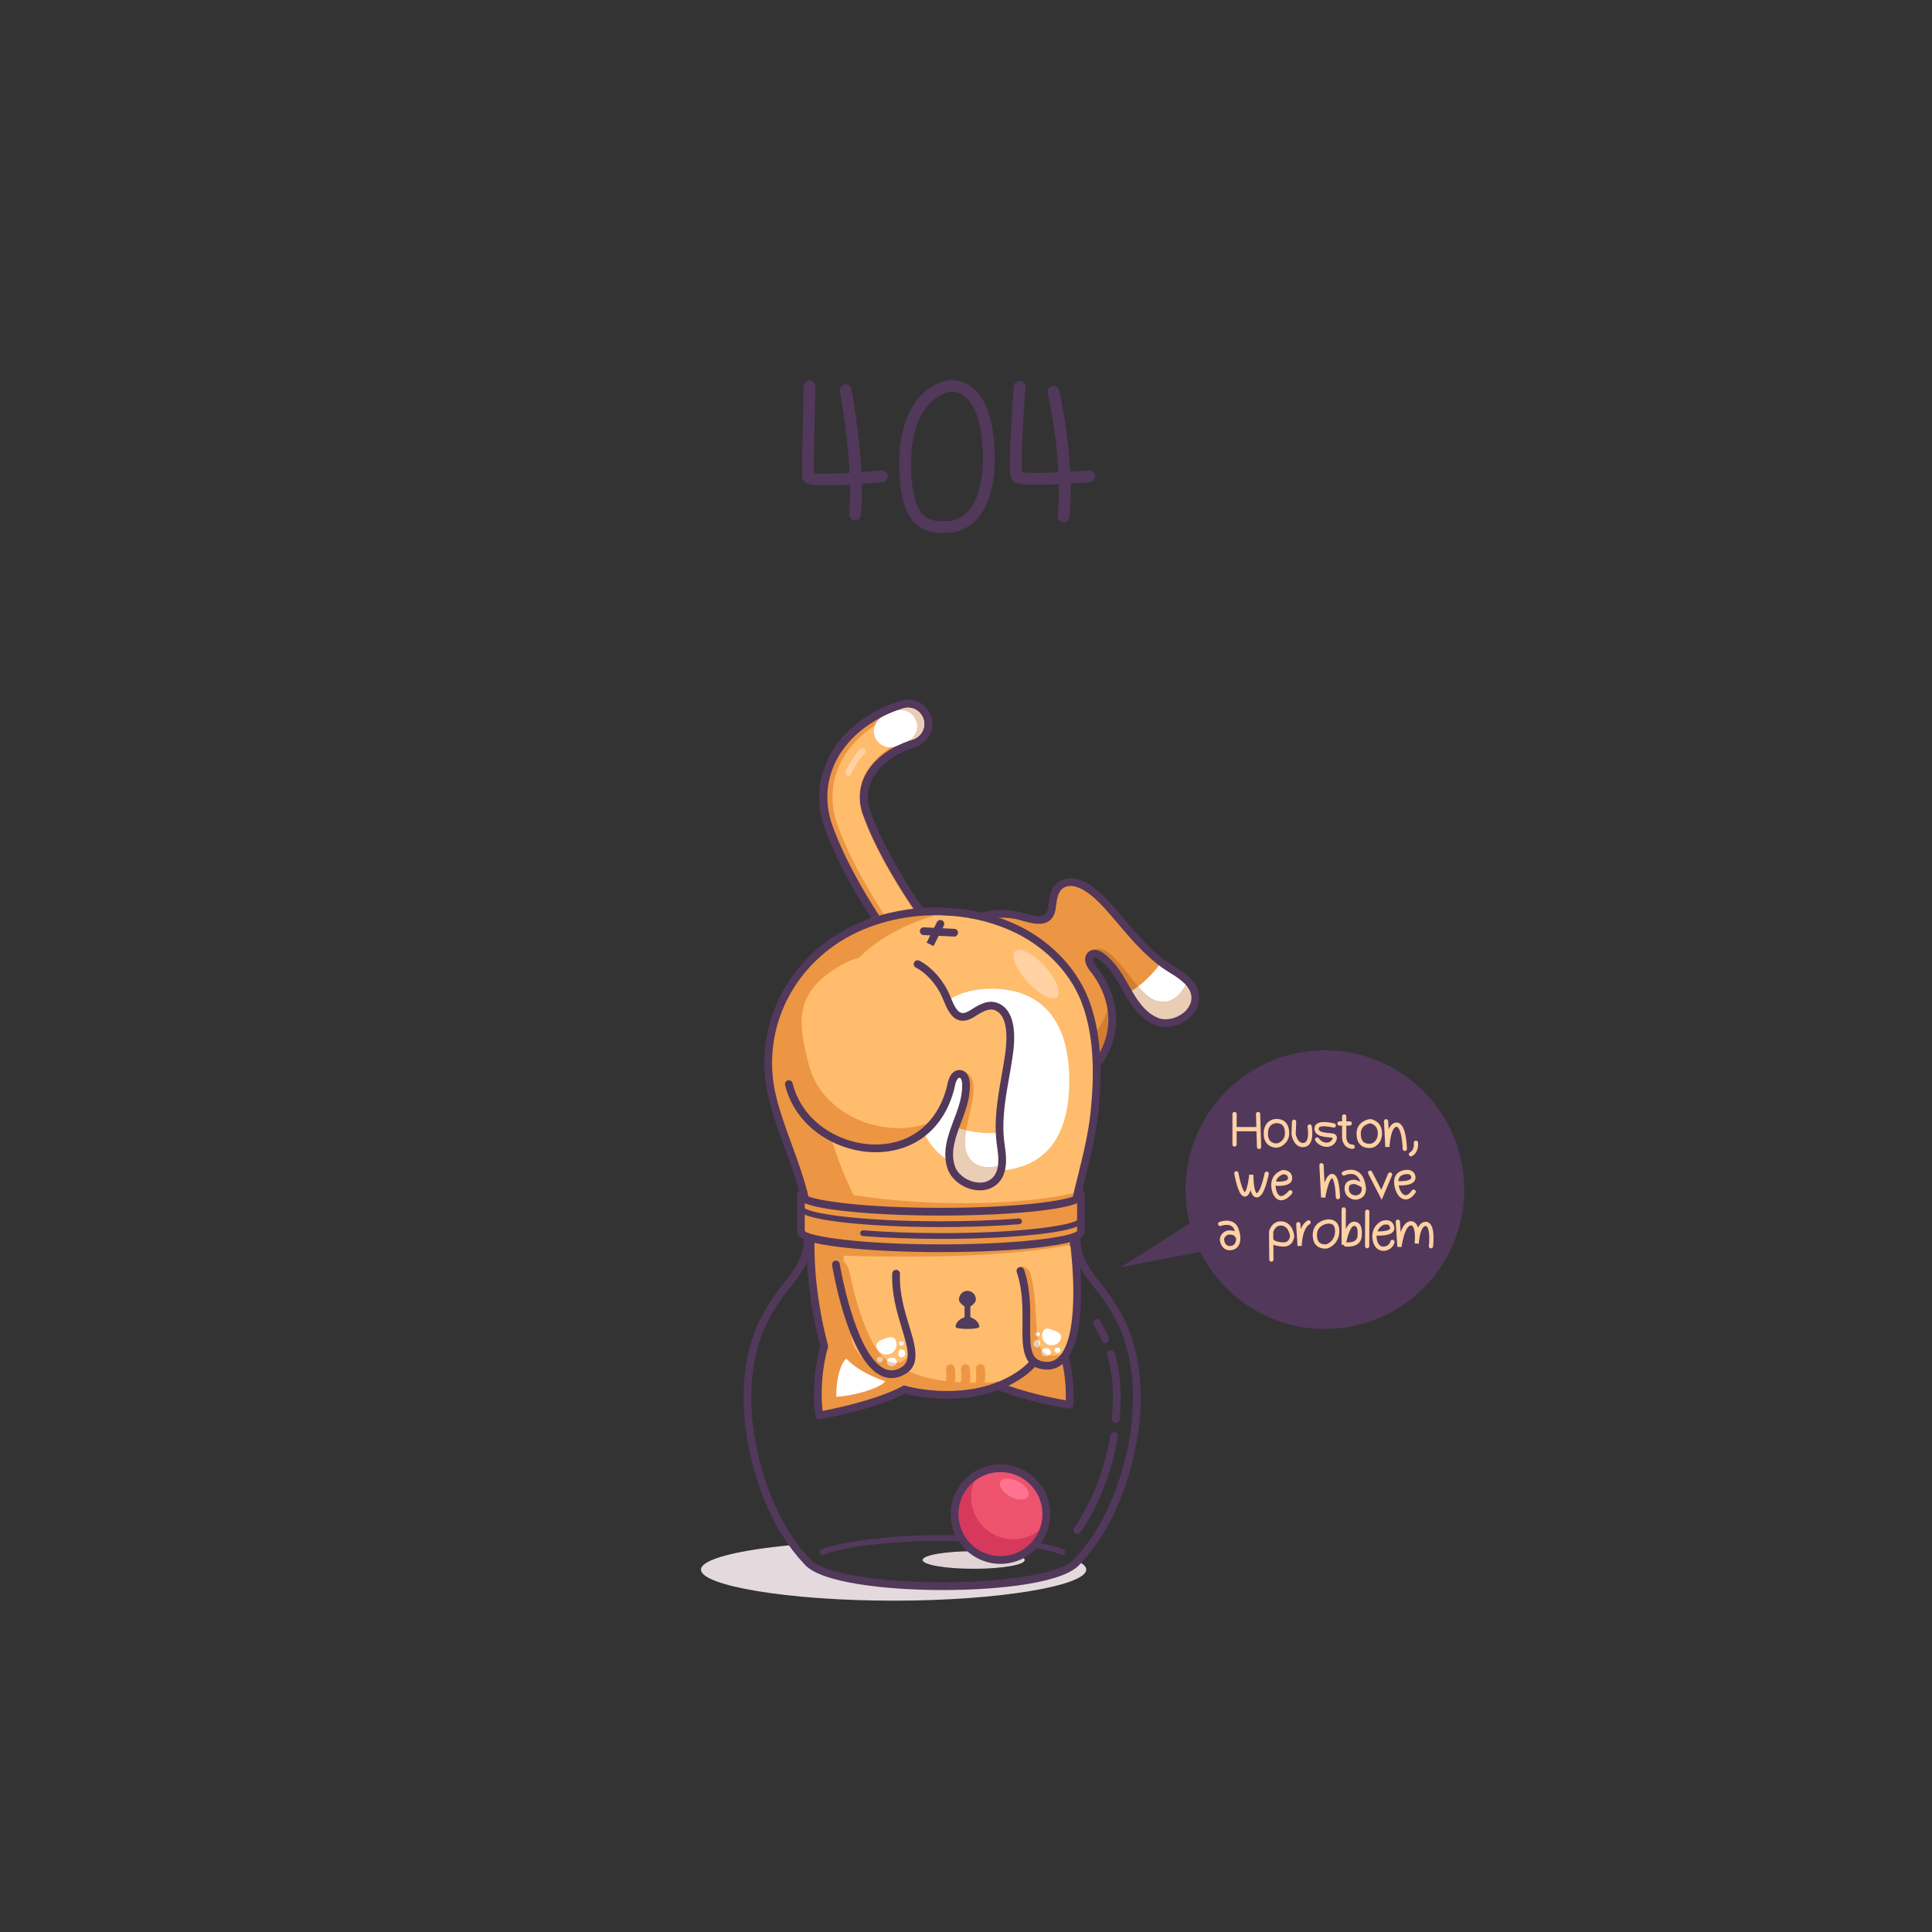 <svg xmlns="http://www.w3.org/2000/svg" xmlns:xlink="http://www.w3.org/1999/xlink" viewBox="0 0 1000 1000" width="1000" height="1000" preserveAspectRatio="xMidYMid meet" style="width: 100%; height: 100%; transform: translate3d(0px, 0px, 0px); content-visibility: visible;"><rect x="0" y="0" width="1000" height="1000" fill="#333333" stroke="none"/><defs><clipPath id="__lottie_element_2"><rect width="1000" height="1000" x="0" y="0"></rect></clipPath><clipPath id="__lottie_element_16"><path d="M0,0 L1000,0 L1000,1000 L0,1000z"></path></clipPath><clipPath id="__lottie_element_23"><path d="M0,0 L1000,0 L1000,1000 L0,1000z"></path></clipPath><clipPath id="__lottie_element_30"><path d="M0,0 L1000,0 L1000,1000 L0,1000z"></path></clipPath><g id="__lottie_element_33"><g clip-path="url(#__lottie_element_34)" style="display: block;" transform="matrix(0.02,0,0,0.02,459.175,676.325)" opacity="1"><g style="display: none;" transform="matrix(1,0,0,1,960,540)" opacity="1"><g opacity="1" transform="matrix(1,0,0,1,0,0)"><path fill="rgb(0,0,0)" fill-opacity="1" d=" M1124,-818 C1124,-818 -1146,-818 -1146,-818 C-1146,-818 -1118,-532 -1118,-532 C-1118,-532 126,-1154 1042,-534 C1809.083,-14.795 1124,-818 1124,-818z"></path></g></g><g style="display: none;" transform="matrix(1,0,0,1,960,540)" opacity="1"><g opacity="1" transform="matrix(1,0,0,1,0,0)"><path fill="rgb(0,0,0)" fill-opacity="1" d=" M1124,-818 C1124,-818 -1146,-818 -1146,-818 C-1146,-818 -1118,-532 -1118,-532 C-1118,-532 126,-1154 1042,-534 C1809.083,-14.795 1124,-818 1124,-818z"></path></g></g><g style="display: none;" transform="matrix(1,0,0,-1,960,540)" opacity="1"><g opacity="1" transform="matrix(1,0,0,1,0,0)"><path fill="rgb(0,0,0)" fill-opacity="1" d=" M1124,-818 C1124,-818 -1146,-818 -1146,-818 C-1146,-818 -1118,-532 -1118,-532 C-1118,-532 126,-1154 1042,-534 C1809.083,-14.795 1124,-818 1124,-818z"></path></g></g><g style="display: none;" transform="matrix(1,0,0,-1,960,540)" opacity="1"><g opacity="1" transform="matrix(1,0,0,1,0,0)"><path fill="rgb(0,0,0)" fill-opacity="1" d=" M1124,-818 C1124,-818 -1146,-818 -1146,-818 C-1146,-818 -1118,-532 -1118,-532 C-1118,-532 126,-1154 1042,-534 C1809.083,-14.795 1124,-818 1124,-818z"></path></g></g></g></g><clipPath id="__lottie_element_34"><path d="M0,0 L1920,0 L1920,1080 L0,1080z"></path></clipPath><clipPath id="__lottie_element_50"><path d="M0,0 L1000,0 L1000,1000 L0,1000z"></path></clipPath><filter id="__lottie_element_62" filterUnits="objectBoundingBox" x="0%" y="0%" width="100%" height="100%"><feComponentTransfer in="SourceGraphic"><feFuncA type="table" tableValues="1.0 0.0"></feFuncA></feComponentTransfer></filter><mask id="__lottie_element_33_2" mask-type="alpha"><g filter="url(#__lottie_element_62)"><rect width="1000" height="1000" x="0" y="0" fill="#ffffff" opacity="0"></rect><use xlink:href="#__lottie_element_33"></use></g></mask><clipPath id="__lottie_element_64"><path d="M0,0 L1000,0 L1000,1000 L0,1000z"></path></clipPath><g id="__lottie_element_67"><g clip-path="url(#__lottie_element_68)" style="display: block;" transform="matrix(0.02,0,0,0.02,459.175,676.325)" opacity="1"><g style="display: none;" transform="matrix(1,0,0,1,960,540)" opacity="1"><g opacity="1" transform="matrix(1,0,0,1,0,0)"><path fill="rgb(0,0,0)" fill-opacity="1" d=" M1124,-818 C1124,-818 -1146,-818 -1146,-818 C-1146,-818 -1118,-532 -1118,-532 C-1118,-532 126,-1154 1042,-534 C1809.083,-14.795 1124,-818 1124,-818z"></path></g></g><g style="display: none;" transform="matrix(1,0,0,1,960,540)" opacity="1"><g opacity="1" transform="matrix(1,0,0,1,0,0)"><path fill="rgb(0,0,0)" fill-opacity="1" d=" M1124,-818 C1124,-818 -1146,-818 -1146,-818 C-1146,-818 -1118,-532 -1118,-532 C-1118,-532 126,-1154 1042,-534 C1809.083,-14.795 1124,-818 1124,-818z"></path></g></g><g style="display: none;" transform="matrix(1,0,0,-1,960,540)" opacity="1"><g opacity="1" transform="matrix(1,0,0,1,0,0)"><path fill="rgb(0,0,0)" fill-opacity="1" d=" M1124,-818 C1124,-818 -1146,-818 -1146,-818 C-1146,-818 -1118,-532 -1118,-532 C-1118,-532 126,-1154 1042,-534 C1809.083,-14.795 1124,-818 1124,-818z"></path></g></g><g style="display: none;" transform="matrix(1,0,0,-1,960,540)" opacity="1"><g opacity="1" transform="matrix(1,0,0,1,0,0)"><path fill="rgb(0,0,0)" fill-opacity="1" d=" M1124,-818 C1124,-818 -1146,-818 -1146,-818 C-1146,-818 -1118,-532 -1118,-532 C-1118,-532 126,-1154 1042,-534 C1809.083,-14.795 1124,-818 1124,-818z"></path></g></g></g></g><clipPath id="__lottie_element_68"><path d="M0,0 L1920,0 L1920,1080 L0,1080z"></path></clipPath><clipPath id="__lottie_element_84"><path d="M0,0 L1000,0 L1000,1000 L0,1000z"></path></clipPath><filter id="__lottie_element_96" filterUnits="objectBoundingBox" x="0%" y="0%" width="100%" height="100%"><feComponentTransfer in="SourceGraphic"><feFuncA type="table" tableValues="1.0 0.0"></feFuncA></feComponentTransfer></filter><mask id="__lottie_element_67_2" mask-type="alpha"><g filter="url(#__lottie_element_96)"><rect width="1000" height="1000" x="0" y="0" fill="#ffffff" opacity="0"></rect><use xlink:href="#__lottie_element_67"></use></g></mask><clipPath id="__lottie_element_101"><path d="M0,0 L1000,0 L1000,1000 L0,1000z"></path></clipPath><clipPath id="__lottie_element_120"><path d="M0,0 L1000,0 L1000,1000 L0,1000z"></path></clipPath><clipPath id="__lottie_element_133"><path d="M0,0 L1000,0 L1000,1000 L0,1000z"></path></clipPath></defs><g clip-path="url(#__lottie_element_2)"><g clip-path="url(#__lottie_element_133)" transform="matrix(1,0,0,1,152.5,22)" opacity="1" style="display: block;"><g transform="matrix(1,0,0,1,500,500)" opacity="1" style="display: block;"><g opacity="1" transform="matrix(1,0,0,1,0,0)"><path stroke-linecap="round" stroke-linejoin="miter" fill-opacity="0" stroke-miterlimit="4" stroke="rgb(82,56,91)" stroke-opacity="1" stroke-width="25.2" d=" M-183.5,-42.5 C-183.5,-42.5 -205.791,-73.188 -214.516,-99.872 C-220.637,-121.692 -205.294,-140.289 -182.544,-147.289"></path></g></g><g transform="matrix(1,0,0,1,500,500)" opacity="1" style="display: block;"><g opacity="1" transform="matrix(1,0,0,1,0,0)"><path stroke-linecap="round" stroke-linejoin="miter" fill-opacity="0" stroke-miterlimit="4" stroke="rgb(236,150,67)" stroke-opacity="1" stroke-width="16.8" d=" M-183.5,-42.5 C-183.5,-42.5 -205.791,-73.188 -214.516,-99.872 C-220.637,-121.692 -205.294,-140.289 -182.544,-147.289"></path></g></g><g transform="matrix(1,0,0,1,500.25,500)" opacity="1" style="display: block;"><g opacity="1" transform="matrix(1,0,0,1,1,0)"><path stroke-linecap="butt" stroke-linejoin="miter" fill-opacity="0" stroke-miterlimit="4" stroke="rgb(255,188,109)" stroke-opacity="1" stroke-width="14" d=" M-183.5,-42.5 C-183.5,-42.5 -205.791,-73.188 -214.516,-99.872 C-220.637,-121.692 -205.294,-140.289 -182.544,-147.289"></path></g></g><g transform="matrix(1,0,0,1,500,500)" opacity="1" style="display: block;"><g opacity="1" transform="matrix(1,0,0,1,0,0)"><path stroke-linecap="round" stroke-linejoin="miter" fill-opacity="0" stroke-miterlimit="4" stroke="rgb(255,255,255)" stroke-opacity="1" stroke-width="16.8" d=" M-191.775,-143.616 C-188.875,-145.059 -185.785,-146.292 -182.544,-147.289"></path></g></g><g transform="matrix(1,0,0,1,500,500)" opacity="1" style="display: block;"><g opacity="1" transform="matrix(1,0,0,1,0,0)"><path stroke-linecap="round" stroke-linejoin="miter" fill-opacity="0" stroke-miterlimit="4" stroke="rgb(234,205,181)" stroke-opacity="1" stroke-width="16.8" d=" M-183.284,-147.056 C-183.038,-147.135 -182.792,-147.213 -182.544,-147.289"></path></g></g><g transform="matrix(1,0,0,1,500,500)" opacity="1" style="display: block;"><g opacity="1" transform="matrix(1,0,0,1,0,0)"><path stroke-linecap="round" stroke-linejoin="miter" fill-opacity="0" stroke-miterlimit="4" stroke="rgb(255,255,255)" stroke-opacity="1" stroke-width="16.8" d=" M-190.729,-144.123 C-189.267,-144.815 -187.759,-145.454 -186.211,-146.037"></path></g></g><g transform="matrix(1,0,0,1,500,500)" opacity="1" style="display: block;"><g opacity="1" transform="matrix(1,0,0,1,0,0)"><path stroke-linecap="round" stroke-linejoin="miter" fill-opacity="0" stroke-miterlimit="4" stroke="rgb(255,209,163)" stroke-opacity="1" stroke-width="3.2" d=" M-213.375,-121.945 C-211.693,-126.013 -209.209,-129.774 -206.077,-133.137"></path></g></g></g><g transform="matrix(0.998,0.061,-0.061,0.998,467.086,446.576)" opacity="1" style="display: block;"><g opacity="1" transform="matrix(1,0,0,1,78.782,66.38)"><path fill="rgb(236,150,67)" fill-opacity="1" d=" M63.949,-19.709 C49.305,-27.371 39.568,-40.003 27.926,-51.278 C22.644,-56.392 12.082,-65.225 4.363,-60.31 C0.261,-57.698 0.183,-52.128 -0.121,-47.928 C-0.925,-36.806 -11.481,-42.032 -18.11,-42.963 C-21.47,-43.435 -24.895,-43.483 -28.261,-43.038 C-31.418,-42.62 -34.644,-41.825 -37.484,-40.344 C-78.532,-11.901 -63.139,30.74 -26.62,50.127 C10.475,65.225 55.337,20.813 24.169,-16.545 C22.889,-17.893 21.549,-19.419 20.905,-21.191 C20.188,-23.168 21.093,-25.432 23.491,-25.467 C26.153,-25.505 29.154,-22.804 30.998,-21.12 C33.168,-19.139 35.025,-16.842 36.738,-14.463 C42.639,-6.269 47.497,4.4 57.875,7.679 C66.4,10.373 78.532,2.418 76.655,-7.18 C75.46,-13.293 69.013,-17.059 63.949,-19.709z"></path></g><g opacity="1" transform="matrix(1,0,0,1,138.35,53.973)"><path fill="rgb(255,255,255)" fill-opacity="1" d=" M-0.898,9.518 C8.939,10.74 12.697,-1.876 12.697,-1.876 C10.209,-4.132 7.1,-5.879 4.382,-7.301 C2.366,-8.356 0.449,-9.513 -1.4,-10.74 C-4.578,-5.788 -8.262,-1.246 -12.697,2.512 C-8.857,6.427 -4.936,9.44 -0.898,9.518z"></path></g><g opacity="1" transform="matrix(1,0,0,1,62.742,86.743)"><path fill="rgb(210,125,48)" fill-opacity="1" d=" M-12.826,15.153 C-32.579,7.115 -51.359,-11.43 -38.686,-43.649 C-58.595,-12.95 -34.908,18.39 -11.463,30.756 C20.549,43.649 58.595,12.149 48.754,-20.735 C44.148,4.702 13.44,25.731 -12.826,15.153z"></path></g><g opacity="1" transform="matrix(1,0,0,1,125.839,54.33)"><path fill="rgb(210,125,48)" fill-opacity="1" d=" M10.818,19.729 C3.67,17.471 -0.859,11.706 -4.913,5.66 C-3.247,4.59 -1.674,3.417 -0.186,2.156 C-9.327,-7.162 -18.002,-21.623 -26.663,-14.012 C-26.554,-13.913 -14.164,-6.989 -14.062,-6.895 C-11.892,-4.914 -12.21,-4.593 -10.501,-2.208 C-4.618,6.005 0.203,16.716 10.616,19.956 C15.973,21.624 22.776,19.076 26.663,14.57 C22.807,18.962 16.117,21.403 10.818,19.729z"></path></g><g opacity="1" transform="matrix(1,0,0,1,138.514,63.915)"><path fill="rgb(234,205,181)" fill-opacity="1" d=" M-1.063,-0.424 C-5.101,-0.502 -9.022,-3.514 -12.862,-7.429 C-14.35,-6.168 -15.922,-4.994 -17.589,-3.924 C-13.534,2.122 -9.005,7.887 -1.857,10.145 C3.442,11.819 10.132,9.378 13.988,4.986 C16.307,2.298 17.589,-1.089 16.905,-4.695 C16.364,-7.543 12.535,-11.816 12.534,-11.818 C12.534,-11.818 8.774,0.798 -1.063,-0.424z"></path></g><g opacity="1" transform="matrix(1,0,0,1,86.706,61.501)"><path fill="rgb(82,56,91)" fill-opacity="1" d=" M-19.024,60.057 C-24.378,60.058 -29.865,59.071 -35.298,56.859 C-36.322,56.443 -36.813,55.276 -36.397,54.252 C-35.98,53.229 -34.816,52.735 -33.791,53.154 C-13.9,61.251 6.882,51.295 17.125,37.276 C28.032,22.349 27.142,4.554 14.75,-10.337 C13.29,-11.875 11.845,-13.582 11.101,-15.631 C10.476,-17.352 10.67,-19.202 11.621,-20.58 C12.497,-21.851 13.889,-22.564 15.538,-22.588 C15.567,-22.588 15.595,-22.588 15.623,-22.588 C18.819,-22.588 21.839,-20.077 24.423,-17.719 C26.413,-15.903 28.323,-13.69 30.437,-10.754 C31.669,-9.042 32.871,-7.204 34.033,-5.426 C38.43,1.301 42.978,8.258 50.553,10.652 C54.367,11.857 59.537,10.462 63.125,7.259 C66.067,4.632 67.395,1.287 66.768,-1.918 C65.805,-6.845 60.589,-10.184 55.098,-13.058 C43.812,-18.963 35.269,-27.845 27.008,-36.436 C24.292,-39.26 21.484,-42.18 18.61,-44.963 C13.441,-49.968 3.826,-57.763 -2.486,-53.745 C-5.448,-51.859 -5.735,-47.585 -5.987,-43.815 C-5.987,-43.815 -6.049,-42.905 -6.049,-42.905 C-6.075,-42.553 -6.11,-42.2 -6.158,-41.85 C-6.533,-39.113 -7.652,-37.075 -9.485,-35.79 C-13.132,-33.231 -18.42,-34.365 -23.086,-35.363 C-24.486,-35.663 -25.808,-35.946 -26.893,-36.078 C-37.535,-37.366 -47.917,-33.963 -54.661,-26.968 C-60.781,-20.619 -65.086,-12.045 -67.453,-1.483 C-67.694,-0.405 -68.765,0.273 -69.842,0.031 C-70.92,-0.211 -71.598,-1.28 -71.357,-2.358 C-68.826,-13.646 -64.177,-22.86 -57.541,-29.744 C-49.931,-37.637 -38.301,-41.489 -26.412,-40.049 C-25.147,-39.896 -23.739,-39.594 -22.248,-39.275 C-18.574,-38.488 -14.002,-37.508 -11.782,-39.065 C-10.884,-39.693 -10.341,-40.782 -10.121,-42.391 C-10.085,-42.656 -10.059,-42.925 -10.04,-43.194 C-10.04,-43.194 -9.978,-44.083 -9.978,-44.083 C-9.694,-48.329 -9.303,-54.146 -4.634,-57.119 C1.854,-61.251 10.856,-58.041 21.393,-47.836 C24.318,-45.004 27.151,-42.058 29.891,-39.208 C38.3,-30.464 46.244,-22.205 56.952,-16.602 C63.329,-13.265 69.407,-9.27 70.694,-2.685 C71.598,1.94 69.811,6.652 65.789,10.243 C61.129,14.404 54.524,16.101 49.348,14.466 C40.412,11.642 35.466,4.078 30.684,-3.238 C29.495,-5.058 28.371,-6.777 27.191,-8.416 C25.243,-11.123 23.506,-13.14 21.726,-14.765 C20.358,-16.014 17.535,-18.649 15.595,-18.588 C15.101,-18.581 14.964,-18.382 14.914,-18.308 C14.741,-18.058 14.658,-17.555 14.861,-16.996 C15.387,-15.547 16.6,-14.196 17.695,-13.044 C17.725,-13.013 17.753,-12.981 17.782,-12.947 C31.465,3.455 32.428,23.113 20.355,39.635 C11.978,51.1 -2.905,60.056 -19.024,60.057z"></path></g></g><g transform="matrix(1,0,0,1,362.583,466.546)" opacity="1" style="display: block;"><g opacity="1" transform="matrix(1,0,0,1,99.952,347.541)"><path fill="rgb(228,218,221)" fill-opacity="1" d=" M96.992,-5.132 C91.495,-0.75 83.211,1.647 76,2.402 C63.186,3.743 50.426,5.565 37.471,5.59 C24.08,5.615 10.644,5.866 -2.713,4.913 C-13.722,4.127 -25.345,2.886 -35.776,-0.202 C-39.974,-1.444 -44.423,-2.944 -47.004,-6.075 C-49.14,-8.666 -50.131,-11.74 -52.021,-14.421 C-80.62,-11.791 -99.702,-7.058 -99.702,-1.657 C-99.702,6.605 -55.064,14.421 0,14.421 C55.064,14.421 99.702,6.605 99.702,-1.657 C99.702,-2.853 98.76,-4.017 96.992,-5.132z"></path></g><g opacity="1" transform="matrix(1,0,0,1,174.052,242.627)"><path fill="rgb(236,150,67)" fill-opacity="1" d=" M8.441,-17.963 C8.441,-17.963 -17.492,8.286 -17.492,8.286 C-17.492,8.286 -7,12.478 16.958,17.964 C17.492,4.029 14.345,-8.229 8.441,-17.963z"></path></g><g opacity="1" transform="matrix(1,0,0,1,122.513,135.991)"><path fill="rgb(255,188,109)" fill-opacity="1" d=" M-59.228,91.336 C-65.958,47.504 -70.56,25.753 -70.56,16.045 C-70.56,6.336 -90.771,-45.254 -87.075,-59.998 C-83.38,-74.742 -77.902,-93.829 -66.725,-104.13 C-51.518,-118.145 -37.095,-131.044 -16.48,-129.415 C-8.962,-128.821 23.273,-129.354 30.099,-126.148 C45.821,-118.765 65.069,-115.755 78.485,-77.687 C90.771,-35.082 72.724,-0.801 71.933,18.278 C73.729,29.106 75.342,36.128 70.208,45.438 C65.117,54.671 67.424,64.538 64.247,80.767 C59.564,91.219 55.747,96.701 47.332,105.893 C39.366,114.83 15.846,121.829 4.104,119.493 C-2.24,118.232 -10.479,118.711 -17.011,116.68 C-30.187,121.964 -59.982,131.044 -60.981,130.117 C-61.889,129.277 -61.004,98.751 -59.228,91.336z"></path></g><g opacity="1" transform="matrix(1,0,0,1,121.493,204.567)"><path fill="rgb(236,150,67)" fill-opacity="1" d=" M18.227,44.58 C4.898,44.258 -10.288,42.598 -21.14,34.102 C-21.144,34.104 -21.148,34.107 -21.152,34.109 C-25.073,35.641 -29.309,36.15 -33.257,34.421 C-36.717,32.905 -39.356,30.028 -41.389,26.916 C-46.171,19.595 -47.43,-21.176 -47.43,-21.176 C-15.99,-20.27 31.924,-19.744 70.611,-26.832 C70.611,-26.832 71.285,-26.946 70.654,-29.695 C37.215,-23.139 -57.594,-25.116 -57.739,-30.675 C-57.88,-36.08 -57.665,-41.447 -57.683,-46.852 C-57.698,-51.186 -57.594,-58.481 -61.99,-60.949 C-64.696,-62.468 -68.188,-62.148 -71.286,-61.533 C-70.212,-57.462 -69.54,-54.3 -69.54,-52.532 C-69.54,-42.823 -64.937,-21.072 -58.208,22.76 C-59.983,30.175 -60.867,60.7 -59.96,61.541 C-58.96,62.468 -29.166,53.388 -15.99,48.104 C-9.458,50.135 -1.219,49.655 5.124,50.917 C14.426,52.767 31.112,48.757 41.609,42.569 C33.978,44.091 26.182,44.772 18.227,44.58z"></path></g><g opacity="1" transform="matrix(1,0,0,1,107.633,92.468)"><path fill="rgb(236,150,67)" fill-opacity="1" d=" M-55.807,80.745 C-55.807,80.745 -5.902,87.047 2.549,87.245 C14.247,87.521 24.963,86.651 36.67,86.579 C48.674,86.505 88.951,80.745 88.951,80.745 C88.951,80.745 89.424,64.412 86.845,61.379 C86.92,60.005 86.54,61.94 87.221,58.047 C65.202,63.998 15.267,66.524 -28.341,59.568 C-28.341,59.568 -89.424,-54.843 14.43,-85.448 C7.391,-85.607 1.191,-85.672 -1.599,-85.893 C-22.215,-87.522 -36.637,-74.622 -51.844,-60.608 C-63.022,-50.306 -68.5,-31.219 -72.195,-16.475 C-75.857,-1.863 -56.045,48.926 -55.688,59.288 C-55.68,66.025 -55.807,80.745 -55.807,80.745z"></path></g><g opacity="1" transform="matrix(1,0,0,1,118.108,78.277)"><path fill="rgb(82,56,91)" fill-opacity="1" d=" M76.342,77.992 C76.195,77.992 76.044,77.976 75.894,77.942 C74.817,77.696 74.144,76.624 74.389,75.547 C75.307,71.528 76.311,67.481 77.281,63.567 C79.921,52.923 82.651,41.915 83.8,30.774 C86.15,7.983 84.9,-9.425 79.863,-24.012 C74.371,-39.913 61.705,-53.728 45.113,-61.911 C24.761,-71.951 -1.124,-73.913 -24.126,-67.158 C-33.089,-64.527 -41.255,-60.692 -48.395,-55.76 C-74.237,-37.912 -86.237,-7.137 -78.968,22.644 C-76.899,31.121 -73.818,39.548 -70.839,47.696 C-67.562,56.657 -64.176,65.923 -62.063,75.404 C-61.823,76.482 -62.502,77.551 -63.58,77.791 C-64.659,78.026 -65.727,77.35 -65.967,76.273 C-68.023,67.05 -71.365,57.909 -74.596,49.07 C-77.614,40.818 -80.733,32.285 -82.855,23.594 C-90.52,-7.814 -77.886,-40.253 -50.667,-59.051 C-43.176,-64.225 -34.626,-68.244 -25.253,-70.996 C-1.314,-78.027 25.653,-75.969 46.883,-65.497 C64.411,-56.852 77.81,-42.207 83.643,-25.317 C90.519,-5.404 89.296,16.467 87.779,31.184 C86.601,42.605 83.836,53.751 81.163,64.53 C80.197,68.427 79.199,72.455 78.29,76.437 C78.078,77.364 77.254,77.992 76.342,77.992z"></path></g><g opacity="1" transform="matrix(1,0,0,1,150.742,92.368)"><path fill="rgb(255,255,255)" fill-opacity="1" d=" M40.123,0.535 C40.123,35.736 22.16,47.125 0.001,47.125 C-22.158,47.125 -40.123,35.736 -40.123,0.535 C-40.123,-34.666 -22.158,-47.125 0.001,-47.125 C22.16,-47.125 40.123,-34.666 40.123,0.535z"></path></g><g opacity="1" transform="matrix(1,0,0,1,0,0)"><path fill="rgb(236,150,67)" fill-opacity="1" d=" M160.883,136.946 C160.883,136.946 160.883,136.946 160.883,136.946z"></path></g><g opacity="1" transform="matrix(1,0,0,1,149.364,215.148)"><path fill="rgb(82,56,91)" fill-opacity="1" d=" M-21.66,42.283 C-26.889,42.283 -31.543,41.834 -35.196,41.309 C-38.33,40.859 -41.417,40.237 -44.372,39.458 C-45.44,39.177 -46.077,38.083 -45.796,37.014 C-45.514,35.946 -44.419,35.311 -43.352,35.591 C-40.546,36.33 -37.61,36.922 -34.627,37.35 C-23.16,38.997 -1.332,39.885 16,27.334 C32.126,15.659 40.69,-15.063 42.024,-40.329 C42.083,-41.433 43.041,-42.282 44.127,-42.221 C45.229,-42.163 46.077,-41.222 46.018,-40.118 C44.736,-15.821 36.718,17.272 18.345,30.574 C5.465,39.901 -9.618,42.283 -21.66,42.283z"></path></g><g opacity="1" transform="matrix(1,0,0,1,172.677,242.033)"><path fill="rgb(82,56,91)" fill-opacity="1" d=" M18.334,20.557 C18.229,20.557 18.123,20.549 18.018,20.532 C-4.884,16.868 -18.861,10.887 -19.445,10.634 C-20.458,10.196 -20.924,9.019 -20.485,8.005 C-20.048,6.992 -18.874,6.526 -17.856,6.963 C-17.723,7.022 -4.65,12.604 16.398,16.209 C16.63,2.54 14.129,-8.988 9.124,-17.239 C8.551,-18.183 8.853,-19.413 9.797,-19.986 C10.741,-20.557 11.972,-20.257 12.544,-19.313 C18.231,-9.937 20.925,3.185 20.332,18.633 C20.311,19.205 20.045,19.741 19.603,20.104 C19.242,20.399 18.793,20.557 18.334,20.557z"></path></g><g opacity="1" transform="matrix(1,0,0,1,81.191,220.363)"><path fill="rgb(82,56,91)" fill-opacity="1" d=" M-19.659,47.746 C-20.065,47.746 -20.466,47.622 -20.804,47.386 C-21.245,47.078 -21.543,46.605 -21.632,46.075 C-23.369,35.659 -22.399,21.19 -19.224,9.875 C-24.131,-8.784 -26.592,-28.533 -26.157,-45.797 C-26.129,-46.884 -25.239,-47.746 -24.158,-47.746 C-24.141,-47.746 -24.124,-47.746 -24.107,-47.745 C-23.002,-47.718 -22.13,-46.8 -22.158,-45.695 C-22.588,-28.637 -20.123,-9.077 -15.217,9.381 C-15.123,9.731 -15.128,10.101 -15.228,10.45 C-18.168,20.605 -19.223,33.538 -17.982,43.387 C11.405,37.621 23.157,30.669 23.275,30.599 C24.218,30.028 25.448,30.329 26.02,31.272 C26.592,32.216 26.293,33.443 25.351,34.017 C24.84,34.328 12.455,41.713 -19.287,47.711 C-19.411,47.734 -19.535,47.746 -19.659,47.746z"></path></g><g opacity="1" transform="matrix(1,0,0,1,173.694,37.626)"><path fill="rgb(255,209,163)" fill-opacity="1" d=" M4.454,-4.056 C10.435,2.513 13.29,9.656 10.83,11.895 C8.37,14.135 1.527,10.625 -4.454,4.056 C-10.436,-2.514 -13.29,-9.656 -10.83,-11.896 C-8.37,-14.135 -1.527,-10.626 4.454,-4.056z"></path></g><g opacity="1" transform="matrix(1,0,0,1,188.169,165.717)"><path fill="rgb(255,255,255)" fill-opacity="1" d=" M7.408,9.215 C7.408,9.215 8.002,-10.697 8.002,-10.697 C8.002,-10.697 7.408,9.215 7.408,9.215z"></path></g><g opacity="1" transform="matrix(1,0,0,1,193.419,163.94)"><path fill="rgb(255,255,255)" fill-opacity="1" d=" M3.165,9.274 C3.165,9.274 3.502,-10.393 3.502,-10.393 C3.502,-10.393 3.165,9.274 3.165,9.274z"></path></g><g opacity="1" transform="matrix(1,0,0,1,82.934,246.518)"><path fill="rgb(255,255,255)" fill-opacity="1" d=" M12.691,1.927 C2.774,-1.656 -2.486,-4.902 -7.559,-9.841 C-7.559,-9.841 -12.691,-5.38 -12.674,9.841 C-5.841,9.841 9.358,6.01 12.691,1.927z"></path></g><g opacity="1" transform="matrix(1,0,0,1,144.805,245.206)"><path fill="rgb(236,150,67)" fill-opacity="1" d=" M-2.707,5.793 C-1.131,5.635 0.445,5.471 2.021,5.307 C2.597,2.593 2.727,-0.142 2.382,-2.902 C2.457,-4.391 1.468,-5.663 0.185,-5.728 C-1.098,-5.793 -2.21,-4.628 -2.285,-3.138 C-1.856,-0.234 -2,2.641 -2.721,5.487 C-2.726,5.592 -2.712,5.691 -2.707,5.793z"></path></g><g opacity="1" transform="matrix(1,0,0,1,137.069,245.543)"><path fill="rgb(236,150,67)" fill-opacity="1" d=" M-2.725,5.212 C-2.74,5.501 -2.704,5.777 -2.644,6.042 C-2.381,6.054 -2.118,6.057 -1.856,6.068 C-1.649,6.065 -1.443,6.064 -1.236,6.061 C-1.165,6.01 -1.082,5.971 -0.975,5.964 C-0.019,5.905 0.936,5.828 1.89,5.748 C1.908,5.648 1.936,5.553 1.941,5.448 C2.595,2.599 2.741,-0.276 2.378,-3.176 C2.453,-4.666 1.465,-5.938 0.182,-6.003 C-1.101,-6.068 -2.213,-4.902 -2.288,-3.413 C-1.859,-0.509 -2.004,2.366 -2.725,5.212z"></path></g><g opacity="1" transform="matrix(1,0,0,1,129.337,245.459)"><path fill="rgb(236,150,67)" fill-opacity="1" d=" M-2.731,5.402 C-1.195,5.633 0.345,5.798 1.888,5.921 C1.905,5.813 1.928,5.707 1.933,5.595 C2.588,2.746 2.733,-0.129 2.37,-3.03 C2.446,-4.519 1.457,-5.791 0.174,-5.856 C-1.109,-5.921 -2.22,-4.756 -2.296,-3.266 C-1.866,-0.362 -2.012,2.513 -2.733,5.359 C-2.733,5.373 -2.73,5.387 -2.731,5.402z"></path></g><g opacity="1" transform="matrix(1,0,0,1,204.509,300.961)"><path fill="rgb(82,56,91)" fill-opacity="1" d=" M-9.44,26.41 C-9.835,26.41 -10.233,26.294 -10.582,26.051 C-11.488,25.419 -11.711,24.173 -11.079,23.266 C-2.124,10.421 4.854,-7.463 7.587,-24.572 C7.762,-25.663 8.79,-26.41 9.877,-26.232 C10.968,-26.058 11.711,-25.032 11.537,-23.942 C8.713,-6.266 1.486,12.237 -7.797,25.554 C-8.186,26.111 -8.808,26.41 -9.44,26.41z"></path></g><g opacity="1" transform="matrix(1,0,0,1,214.211,251.048)"><path fill="rgb(82,56,91)" fill-opacity="1" d=" M0.695,18.849 C0.632,18.849 0.567,18.847 0.503,18.841 C-0.597,18.736 -1.403,17.759 -1.298,16.66 C-0.098,4.128 -0.859,-6.574 -3.622,-16.059 C-3.932,-17.12 -3.323,-18.23 -2.262,-18.539 C-1.204,-18.849 -0.091,-18.24 0.217,-17.178 C3.126,-7.197 3.932,3.995 2.684,17.039 C2.585,18.075 1.715,18.849 0.695,18.849z"></path></g><g opacity="1" transform="matrix(1,0,0,1,207.333,222.298)"><path fill="rgb(82,56,91)" fill-opacity="1" d=" M2.168,6.435 C1.359,6.435 0.599,5.941 0.296,5.139 C-0.811,2.201 -2.197,-0.559 -3.826,-3.066 C-4.429,-3.993 -4.165,-5.231 -3.239,-5.833 C-2.311,-6.435 -1.074,-6.172 -0.473,-5.246 C1.314,-2.497 2.831,0.522 4.04,3.729 C4.429,4.762 3.906,5.916 2.873,6.306 C2.641,6.393 2.402,6.435 2.168,6.435z"></path></g><g opacity="1" transform="matrix(1,0,0,1,125.08,264.504)"><path fill="rgb(82,56,91)" fill-opacity="1" d=" M0.339,91.952 C-27.963,91.952 -63.317,88.41 -71.485,78.371 C-87.913,60.945 -95.717,37.982 -99.372,21.779 C-104.229,0.236 -103.878,-20.43 -98.357,-37.985 C-95.276,-47.78 -89.507,-57.838 -81.209,-67.881 C-76.967,-73.015 -71.354,-80.877 -71.585,-89.835 C-71.613,-90.94 -70.741,-91.858 -69.637,-91.886 C-68.56,-91.952 -67.615,-91.042 -67.586,-89.939 C-67.321,-79.638 -73.474,-70.962 -78.125,-65.333 C-86.093,-55.69 -91.616,-46.085 -94.541,-36.786 C-99.851,-19.902 -100.172,0.044 -95.47,20.898 C-91.921,36.631 -84.366,58.906 -68.523,75.681 C-68.486,75.721 -68.45,75.763 -68.415,75.806 C-62.614,83.064 -33.9,88.068 1.349,87.952 C35.273,87.849 62.849,82.857 68.408,75.814 C68.445,75.768 68.483,75.723 68.523,75.681 C84.367,58.905 91.921,36.63 95.469,20.897 C100.171,0.044 99.852,-19.901 94.542,-36.786 C91.618,-46.084 86.094,-55.689 78.127,-65.333 C73.475,-70.963 67.321,-79.64 67.588,-89.939 C67.615,-91.043 68.547,-91.938 69.638,-91.886 C70.743,-91.858 71.615,-90.94 71.586,-89.835 C71.354,-80.878 76.967,-73.016 81.211,-67.88 C89.508,-57.837 95.277,-47.778 98.357,-37.985 C103.879,-20.429 104.229,0.237 99.372,21.779 C95.718,37.98 87.917,60.939 71.49,78.366 C63.541,88.248 30.079,91.865 1.361,91.952 C1.022,91.953 0.68,91.952 0.339,91.952z"></path></g><g opacity="1" transform="matrix(1,0,0,1,124.437,155.313)"><path fill="rgb(82,56,91)" fill-opacity="1" d=" M0,7.32 C-19.437,7.32 -37.723,6.422 -51.489,4.789 C-71.698,2.391 -74.484,-0.504 -74.484,-3.277 C-74.484,-4.548 -73.747,-5.657 -72.292,-6.572 C-71.359,-7.158 -70.123,-6.879 -69.535,-5.945 C-68.967,-5.042 -69.208,-3.861 -70.066,-3.25 C-65.653,-0.415 -39.858,3.32 0,3.32 C39.844,3.32 65.634,-0.412 70.063,-3.247 C70.035,-3.264 70.006,-3.281 69.977,-3.297 C69.018,-3.845 68.684,-5.067 69.23,-6.026 C69.778,-6.985 71.002,-7.32 71.959,-6.772 C73.635,-5.815 74.484,-4.639 74.484,-3.277 C74.484,-0.504 71.698,2.391 51.49,4.789 C37.724,6.422 19.437,7.32 0,7.32z"></path></g><g opacity="1" transform="matrix(1,0,0,1,108.44,162.792)"><path fill="rgb(82,56,91)" fill-opacity="1" d=" M15.998,5.799 C-3.42,5.799 -21.685,4.901 -35.433,3.271 C-57.986,0.595 -57.986,-2.71 -57.986,-4.299 C-57.986,-5.127 -57.315,-5.799 -56.486,-5.799 C-55.694,-5.799 -55.046,-5.185 -54.99,-4.409 C-53.154,-1.446 -26.993,2.799 15.998,2.799 C30.446,2.799 44.384,2.295 56.306,1.343 C57.12,1.277 57.854,1.893 57.921,2.719 C57.987,3.544 57.371,4.268 56.545,4.333 C44.546,5.292 30.524,5.799 15.998,5.799z"></path></g><g opacity="1" transform="matrix(1,0,0,1,140.571,168.906)"><path fill="rgb(82,56,91)" fill-opacity="1" d=" M-15.998,5.799 C-30.524,5.799 -44.545,5.292 -56.545,4.333 C-57.371,4.268 -57.986,3.544 -57.92,2.719 C-57.855,1.893 -57.143,1.279 -56.306,1.343 C-44.384,2.295 -30.446,2.799 -15.998,2.799 C26.993,2.799 53.155,-1.446 54.99,-4.409 C55.046,-5.185 55.695,-5.799 56.486,-5.799 C57.314,-5.799 57.986,-5.127 57.986,-4.299 C57.986,-2.71 57.986,0.595 35.432,3.271 C21.685,4.901 3.42,5.799 -15.998,5.799z"></path></g><g opacity="1" transform="matrix(1,0,0,1,124.437,165.793)"><path fill="rgb(82,56,91)" fill-opacity="1" d=" M0,15.757 C-19.438,15.757 -37.724,14.859 -51.489,13.226 C-71.698,10.829 -74.484,7.933 -74.484,5.16 C-74.484,5.16 -74.484,-13.757 -74.484,-13.757 C-74.484,-14.861 -73.588,-15.757 -72.484,-15.757 C-71.379,-15.757 -70.484,-14.861 -70.484,-13.757 C-70.484,-13.757 -70.484,4.86 -70.484,4.86 C-67.641,7.726 -41.412,11.757 0,11.757 C41.412,11.757 67.642,7.726 70.484,4.86 C70.484,4.86 70.484,-13.757 70.484,-13.757 C70.484,-14.861 71.38,-15.757 72.484,-15.757 C73.589,-15.757 74.484,-14.861 74.484,-13.757 C74.484,-13.757 74.484,5.16 74.484,5.16 C74.484,7.933 71.698,10.829 51.49,13.226 C37.725,14.859 19.438,15.757 0,15.757z"></path></g><g opacity="1" transform="matrix(1,0,0,1,125.189,333.222)"><path fill="rgb(82,56,91)" fill-opacity="1" d=" M-62.046,5.032 C-62.639,5.032 -63.201,4.678 -63.437,4.095 C-63.748,3.327 -63.377,2.453 -62.609,2.141 C-53.554,-1.524 -29.15,-5.236 -0.03,-5.236 C29.262,-5.236 53.656,-1.524 62.614,2.142 C63.381,2.457 63.748,3.333 63.434,4.099 C63.121,4.864 62.249,5.236 61.477,4.92 C52.791,1.364 28.875,-2.236 -0.03,-2.236 C-28.767,-2.236 -52.697,1.366 -61.484,4.923 C-61.668,4.997 -61.859,5.032 -62.046,5.032z"></path></g><g opacity="1" transform="matrix(1,0,0,1,141.394,340.906)"><path fill="rgb(225,212,214)" fill-opacity="1" d=" M26.428,0 C26.428,-2.507 14.596,-4.54 0.001,-4.54 C-14.595,-4.54 -26.428,-2.507 -26.428,0 C-26.428,2.507 -14.595,4.54 0.001,4.54 C14.596,4.54 26.428,2.507 26.428,0z"></path></g><g opacity="1" transform="matrix(1,0,0,1,121.74,16.257)"><path fill="rgb(82,56,91)" fill-opacity="1" d=" M-1.125,6.904 C-1.125,6.904 -4.701,5.111 -4.701,5.111 C-4.701,5.111 0.629,-5.515 0.629,-5.515 C1.124,-6.503 2.326,-6.904 3.314,-6.408 C4.301,-5.913 4.701,-4.711 4.206,-3.723 C4.206,-3.723 -1.125,6.904 -1.125,6.904z"></path></g><g opacity="1" transform="matrix(1,0,0,1,123.409,15.802)"><path fill="rgb(82,56,91)" fill-opacity="1" d=" M7.877,2.418 C7.843,2.418 7.809,2.417 7.774,2.416 C7.774,2.416 -7.975,1.632 -7.975,1.632 C-9.079,1.578 -9.927,0.639 -9.873,-0.464 C-9.818,-1.567 -8.883,-2.418 -7.777,-2.363 C-7.777,-2.363 7.975,-1.58 7.975,-1.58 C9.077,-1.525 9.928,-0.586 9.872,0.517 C9.819,1.586 8.936,2.418 7.877,2.418z"></path></g></g><g clip-path="url(#__lottie_element_120)" transform="matrix(1,0,0,1,0,0)" opacity="1" style="display: block;"><g transform="matrix(1,0,0,1,500,500)" opacity="1" style="display: block;"><g opacity="1" transform="matrix(1,0,0,1,0,0)"><path stroke-linecap="round" stroke-linejoin="miter" fill-opacity="0" stroke-miterlimit="4" stroke="rgb(82,56,91)" stroke-opacity="1" stroke-width="6.1" d=" M-81,-300 C-81,-300 -82,-256.75 -81.75,-253.25 C-81.5,-249.75 -43.5,-253.5 -43.5,-253.5"></path></g><g opacity="1" transform="matrix(1,0,0,1,0,0)"><path stroke-linecap="round" stroke-linejoin="miter" fill-opacity="0" stroke-miterlimit="4" stroke="rgb(82,56,91)" stroke-opacity="1" stroke-width="6.1" d=" M-62.25,-298 C-62.25,-298 -54.75,-257 -57.5,-233.75"></path></g><g opacity="1" transform="matrix(1,0,0,1,0,0)"><path stroke-linecap="round" stroke-linejoin="miter" fill-opacity="0" stroke-miterlimit="4" stroke="rgb(82,56,91)" stroke-opacity="1" stroke-width="6.1" d=" M-7.75,-300.25 C-11.938,-300.25 -31.5,-294.75 -31.5,-259.75 C-31.5,-224.75 -16.75,-227.25 -9.25,-227.25 C-1.75,-227.25 13,-234.25 11.75,-266.5 C10.5,-298.75 -3.562,-300.25 -7.75,-300.25z"></path></g><g opacity="1" transform="matrix(1,0,0,1,0,0)"><path stroke-linecap="round" stroke-linejoin="miter" fill-opacity="0" stroke-miterlimit="4" stroke="rgb(82,56,91)" stroke-opacity="1" stroke-width="6.1" d=" M27.75,-299.75 C27.75,-299.75 24.5,-256.5 26.25,-253.5 C28,-250.5 63.75,-253.5 63.75,-253.5"></path></g><g opacity="1" transform="matrix(1,0,0,1,0,0)"><path stroke-linecap="round" stroke-linejoin="miter" fill-opacity="0" stroke-miterlimit="4" stroke="rgb(82,56,91)" stroke-opacity="1" stroke-width="6.1" d=" M45.25,-297.25 C45.25,-297.25 53.5,-261.5 50.5,-232.75"></path></g></g></g><g transform="matrix(1,0,0,1,579.846,543.362)" opacity="1" style="display: block;"><g opacity="1" transform="matrix(1,0,0,1,105.91,72.387)"><path fill="rgb(82,56,91)" fill-opacity="1" d=" M-71.886,0 C-71.886,39.702 -39.702,71.887 0,71.887 C39.701,71.887 71.886,39.702 71.886,0 C71.886,-39.702 39.701,-71.887 0,-71.887 C-39.702,-71.887 -71.886,-39.702 -71.886,0z"></path></g><g opacity="1" transform="matrix(1,0,0,1,105.91,72.387)"><path fill="rgb(82,56,91)" fill-opacity="1" d=" M0,72.137 C-39.776,72.137 -72.137,39.777 -72.137,0.001 C-72.137,-39.776 -39.776,-72.137 0,-72.137 C39.776,-72.137 72.137,-39.776 72.137,0.001 C72.137,39.777 39.776,72.137 0,72.137z M0,-71.637 C-39.501,-71.637 -71.637,-39.5 -71.637,0.001 C-71.637,39.502 -39.501,71.637 0,71.637 C39.501,71.637 71.637,39.502 71.637,0.001 C71.637,-39.5 39.501,-71.637 0,-71.637z"></path></g><g opacity="1" transform="matrix(1,0,0,1,24.972,99.27)"><path fill="rgb(82,56,91)" fill-opacity="1" d=" M16.844,-12.776 C16.844,-12.776 -23.475,12.776 -23.475,12.776 C-23.475,12.776 23.475,3.755 23.475,3.755 C23.475,3.755 16.844,-12.776 16.844,-12.776z"></path></g><g opacity="1" transform="matrix(1,0,0,1,24.52,99.331)"><path fill="rgb(82,56,91)" fill-opacity="1" d=" M-24.27,13.208 C-24.27,13.208 17.415,-13.208 17.415,-13.208 C17.415,-13.208 24.27,3.883 24.27,3.883 C24.27,3.883 23.973,3.939 23.973,3.939 C23.973,3.939 -24.27,13.208 -24.27,13.208z M17.175,-12.465 C17.175,-12.465 -21.777,12.221 -21.777,12.221 C-21.777,12.221 23.58,3.505 23.58,3.505 C23.58,3.505 17.175,-12.465 17.175,-12.465z"></path></g></g><g clip-path="url(#__lottie_element_101)" transform="matrix(1,0,0,1,0,0)" opacity="1" style="display: block;"><g transform="matrix(1,0,0,1,500,500)" opacity="1" style="display: block;"><g opacity="1" transform="matrix(1,0,0,1,0,0)"><path stroke-linecap="round" stroke-linejoin="miter" fill-opacity="0" stroke-miterlimit="4" stroke="rgb(255,209,163)" stroke-opacity="1" stroke-width="2.2" d=" M139,92.375 C139,92.375 139,76.625 139,76.625"></path></g><g opacity="1" transform="matrix(1,0,0,1,0,0)"><path stroke-linecap="round" stroke-linejoin="miter" fill-opacity="0" stroke-miterlimit="4" stroke="rgb(255,209,163)" stroke-opacity="1" stroke-width="2.2" d=" M151.688,93.625 C151.688,93.625 151.188,76.625 151.188,76.625"></path></g><g opacity="1" transform="matrix(1,0,0,1,0,0)"><path stroke-linecap="round" stroke-linejoin="miter" fill-opacity="0" stroke-miterlimit="4" stroke="rgb(255,209,163)" stroke-opacity="1" stroke-width="2.2" d=" M150.75,84.438 C150.75,84.438 139.688,84.438 139.688,84.438"></path></g><g opacity="1" transform="matrix(1,0,0,1,0,0)"><path stroke-linecap="round" stroke-linejoin="miter" fill-opacity="0" stroke-miterlimit="4" stroke="rgb(255,209,163)" stroke-opacity="1" stroke-width="2.2" d=" M160.625,80.25 C158.875,80.25 155.188,81.375 155.188,86.75 C155.188,92.125 158.937,92.938 160.75,92.938 C162.563,92.938 166.188,90.75 166.188,86.625 C166.188,80.625 162.375,80.25 160.625,80.25z"></path></g><g opacity="1" transform="matrix(1,0,0,1,0,0)"><path stroke-linecap="round" stroke-linejoin="miter" fill-opacity="0" stroke-miterlimit="4" stroke="rgb(255,209,163)" stroke-opacity="1" stroke-width="2.2" d=" M169.813,80.625 C169.813,80.625 169.563,86.938 169.563,86.938 C169.563,86.938 170.313,92.688 174.438,92.688 C179.626,92.688 177.875,83.063 177.875,83.063"></path></g><g opacity="1" transform="matrix(1,0,0,1,0,0)"><path stroke-linecap="round" stroke-linejoin="miter" fill-opacity="0" stroke-miterlimit="4" stroke="rgb(255,209,163)" stroke-opacity="1" stroke-width="2.2" d=" M190.375,82.563 C190.375,82.563 181.438,80.188 181.438,84.188 C181.438,88.188 189,87.187 190.375,88 C191.75,88.813 190.188,92.5 186.75,92.5 C183.312,92.5 181.75,89.813 181.75,89.813"></path></g><g opacity="1" transform="matrix(1,0,0,1,0,0)"><path stroke-linecap="round" stroke-linejoin="miter" fill-opacity="0" stroke-miterlimit="4" stroke="rgb(255,209,163)" stroke-opacity="1" stroke-width="2.2" d=" M195.75,77.875 C195.75,77.875 195.75,88.938 195.75,88.938 C195.75,88.938 195.875,93.375 200.125,93.563"></path></g><g opacity="1" transform="matrix(1,0,0,1,0,0)"><path stroke-linecap="round" stroke-linejoin="miter" fill-opacity="0" stroke-miterlimit="4" stroke="rgb(255,209,163)" stroke-opacity="1" stroke-width="2.2" d=" M193.313,81.5 C193.313,81.5 198.625,81.5 198.625,81.5"></path></g><g opacity="1" transform="matrix(1,0,0,1,0,0)"><path stroke-linecap="round" stroke-linejoin="miter" fill-opacity="0" stroke-miterlimit="4" stroke="rgb(255,209,163)" stroke-opacity="1" stroke-width="2.2" d=" M209.188,80.313 C209.188,80.313 203.25,81 203.25,86.75 C203.25,92.5 206.75,93.125 209,93.125 C211.25,93.125 214.25,91.001 214.25,86.563 C214.187,80.875 209.188,80.313 209.188,80.313z"></path></g><g opacity="1" transform="matrix(1,0,0,1,0,0)"><path stroke-linecap="round" stroke-linejoin="miter" fill-opacity="0" stroke-miterlimit="4" stroke="rgb(255,209,163)" stroke-opacity="1" stroke-width="2.2" d=" M217.438,80.375 C217.438,80.375 218.125,93.625 218.125,93.625 C218.125,93.625 218.5,82.5 222.688,82.125 C226.876,81.75 227.125,94.625 227.125,94.625"></path></g><g opacity="1" transform="matrix(1,0,0,1,0,0)"><path stroke-linecap="round" stroke-linejoin="miter" fill-opacity="0" stroke-miterlimit="4" stroke="rgb(255,209,163)" stroke-opacity="1" stroke-width="2.2" d=" M232.875,91.5 C232.875,91.5 233.501,95.688 230.313,97.438"></path></g><g opacity="1" transform="matrix(1,0,0,1,0,0)"><path stroke-linecap="round" stroke-linejoin="miter" fill-opacity="0" stroke-miterlimit="4" stroke="rgb(255,209,163)" stroke-opacity="1" stroke-width="2.2" d=" M139.938,107.313 C139.938,107.313 141.812,118 144.25,118.25 C146.688,118.5 147.688,108.063 147.688,108.063 C147.688,108.063 147.5,118.688 150.5,118.688 C153.5,118.688 155.625,107.5 155.625,107.5"></path></g><g opacity="1" transform="matrix(1,0,0,1,0,0)"><path stroke-linecap="round" stroke-linejoin="miter" fill-opacity="0" stroke-miterlimit="4" stroke="rgb(255,209,163)" stroke-opacity="1" stroke-width="2.2" d=" M160,112.625 C160,112.625 167.625,113.438 167.75,110 C167.875,106.562 164.125,106.688 164.125,106.688 C164.125,106.688 156.813,108.375 159.813,117.313 C162.688,123.876 167.875,117.125 167.875,117.125"></path></g><g opacity="1" transform="matrix(1,0,0,1,0,0)"><path stroke-linecap="round" stroke-linejoin="miter" fill-opacity="0" stroke-miterlimit="4" stroke="rgb(255,209,163)" stroke-opacity="1" stroke-width="2.2" d=" M184,103.125 C184,103.125 184.875,119.75 184.875,119.75 C184.875,119.75 186.625,108.751 189.438,108.688 C192.251,108.625 192.5,119.625 192.5,119.625"></path></g><g opacity="1" transform="matrix(1,0,0,1,0,0)"><path stroke-linecap="round" stroke-linejoin="miter" fill-opacity="0" stroke-miterlimit="4" stroke="rgb(255,209,163)" stroke-opacity="1" stroke-width="2.2" d=" M195.563,107.375 C195.563,107.375 204.688,102.812 205.938,115.125 C206.063,119.938 201.5,119.875 201.5,119.875 C201.5,119.875 197.625,119.751 197.125,115.938 C196.625,112.125 199.375,111.75 200.875,111.75 C202.375,111.75 205.188,113.5 205.188,113.5"></path></g><g opacity="1" transform="matrix(1,0,0,1,0,0)"><path stroke-linecap="round" stroke-linejoin="miter" fill-opacity="0" stroke-miterlimit="4" stroke="rgb(255,209,163)" stroke-opacity="1" stroke-width="2.2" d=" M209.188,107 C209.188,107 215.063,118.438 215.063,118.438 C215.063,118.438 219.5,107.938 219.5,107.938"></path></g></g><g transform="matrix(1,0,0,1,500,500)" opacity="1" style="display: block;"><g opacity="1" transform="matrix(1,0,0,1,0,0)"><path stroke-linecap="round" stroke-linejoin="miter" fill-opacity="0" stroke-miterlimit="4" stroke="rgb(255,209,163)" stroke-opacity="1" stroke-width="2.2" d=" M223.75,112.438 C223.75,112.438 231.938,113.063 231.563,109.25 C231.188,106.187 228.063,106.625 228.063,106.625 C228.063,106.625 222.313,106.5 222.688,112.25 C223.063,118 227.313,123.188 231.688,116.813"></path></g></g><g transform="matrix(1,0,0,1,500,500)" opacity="1" style="display: block;"><g opacity="1" transform="matrix(1,0,0,1,0,0)"><path stroke-linecap="round" stroke-linejoin="miter" fill-opacity="0" stroke-miterlimit="4" stroke="rgb(255,209,163)" stroke-opacity="1" stroke-width="2.2" d=" M131.563,133.5 C131.563,133.5 138.062,130.938 140,136.313 C141.938,141.688 140.751,145.625 137.063,146 C133.375,146.375 132.437,142.75 132.5,141.375 C132.563,140 134.063,137.625 137.063,137.938 C140.063,138.251 140.313,139.813 140.313,139.813"></path></g><g opacity="1" transform="matrix(1,0,0,1,0,0)"><path stroke-linecap="round" stroke-linejoin="miter" fill-opacity="0" stroke-miterlimit="4" stroke="rgb(255,209,163)" stroke-opacity="1" stroke-width="2.2" d=" M158.063,151.938 C158.063,151.938 157.938,137.563 157.938,137.563 C157.938,137.563 159,133.125 163.063,133.25 C168.188,133.375 168.813,139.75 168.813,139.75 C168.813,139.75 168.626,144.563 163.688,144.125 C158.75,143.687 158.5,142.375 158.5,142.375"></path></g><g opacity="1" transform="matrix(1,0,0,1,0,0)"><path stroke-linecap="round" stroke-linejoin="miter" fill-opacity="0" stroke-miterlimit="4" stroke="rgb(255,209,163)" stroke-opacity="1" stroke-width="2.2" d=" M172,133.625 C172,133.625 172.688,144.875 172.688,144.875 C172.688,144.875 172.688,135.501 177.313,132.688"></path></g><g opacity="1" transform="matrix(1,0,0,1,0,0)"><path stroke-linecap="round" stroke-linejoin="miter" fill-opacity="0" stroke-miterlimit="4" stroke="rgb(255,209,163)" stroke-opacity="1" stroke-width="2.2" d=" M186.438,132.375 C186.438,132.375 180.563,133.313 180.563,139.188 C180.563,145.063 184.688,145.188 186.188,145.188 C187.688,145.188 192.313,142.75 192.125,136.875 C191.937,131 186.438,132.375 186.438,132.375z"></path></g><g opacity="1" transform="matrix(1,0,0,1,0,0)"><path stroke-linecap="round" stroke-linejoin="miter" fill-opacity="0" stroke-miterlimit="4" stroke="rgb(255,209,163)" stroke-opacity="1" stroke-width="2.2" d=" M195.5,126 C195.5,126 195.5,144.25 195.5,144.25 C195.5,144.25 197.125,133.501 200.813,133.438 C204.501,133.375 203.75,138.687 203.75,139.5 C203.75,140.313 203.626,144.625 196.563,144.125"></path></g></g><g transform="matrix(1,0,0,1,500,500)" opacity="1" style="display: block;"><g opacity="1" transform="matrix(1,0,0,1,0,0)"><path stroke-linecap="round" stroke-linejoin="miter" fill-opacity="0" stroke-miterlimit="4" stroke="rgb(255,209,163)" stroke-opacity="1" stroke-width="2.2" d=" M207.691,127.188 C207.691,127.188 207.629,145 207.629,145"></path></g><g opacity="1" transform="matrix(1,0,0,1,0,0)"><path stroke-linecap="round" stroke-linejoin="miter" fill-opacity="0" stroke-miterlimit="4" stroke="rgb(255,209,163)" stroke-opacity="1" stroke-width="2.2" d=" M212.344,138.438 C212.344,138.438 221.344,139.001 220.594,135.313 C219.844,131.625 216.407,132.875 215.969,132.875 C215.531,132.875 210.218,135.438 211.656,142.063 C213.094,148.688 220.031,146.563 220.719,142.813"></path></g><g opacity="1" transform="matrix(1,0,0,1,0,0)"><path stroke-linecap="round" stroke-linejoin="miter" fill-opacity="0" stroke-miterlimit="4" stroke="rgb(255,209,163)" stroke-opacity="1" stroke-width="2.2" d=" M223.531,132.375 C223.531,132.375 224.344,145.313 224.344,145.313 C224.344,145.313 225.844,133.251 230.219,133.188 C234.594,133.125 233.281,143.625 233.281,143.625 C233.281,143.625 233.718,133.5 237.906,133.5 C242.094,133.5 240.656,145.063 240.656,145.063"></path></g></g></g><g transform="matrix(1,0,0,1,491.819,757.702)" opacity="1" style="display: block;"><g opacity="1" transform="matrix(1,0,0,1,26,26)"><path fill="rgb(238,83,110)" fill-opacity="1" d=" M23.669,1.965 C22.584,15.037 11.107,24.754 -1.965,23.669 C-15.036,22.583 -24.753,11.107 -23.668,-1.965 C-22.583,-15.037 -11.107,-24.754 1.964,-23.669 C15.036,-22.583 24.754,-11.107 23.669,1.965z"></path></g><g opacity="1" transform="matrix(1,0,0,1,33.168,13.027)"><path fill="rgb(255,115,145)" fill-opacity="1" d=" M7.205,3.813 C6.076,5.946 1.935,5.97 -2.044,3.863 C-6.023,1.757 -8.334,-1.681 -7.205,-3.814 C-6.075,-5.948 -1.934,-5.969 2.044,-3.863 C6.023,-1.756 8.334,1.68 7.205,3.813z"></path></g><g opacity="1" transform="matrix(1,0,0,1,25.176,27.975)"><path fill="rgb(215,57,92)" fill-opacity="1" d=" M5.686,10.933 C-6.321,9.936 -15.247,-0.606 -14.25,-12.613 C-13.941,-16.332 -12.715,-19.754 -10.815,-22.679 C-17.445,-18.944 -22.167,-12.095 -22.844,-3.939 C-23.93,9.132 -14.212,20.609 -1.141,21.694 C10.72,22.679 21.266,14.77 23.93,3.532 C19.525,8.573 12.869,11.529 5.686,10.933z"></path></g><g opacity="1" transform="matrix(1,0,0,1,26,26)"><path fill="rgb(82,56,91)" fill-opacity="1" d=" M0,25.75 C-14.198,25.75 -25.75,14.198 -25.75,0 C-25.75,-14.198 -14.198,-25.75 0,-25.75 C14.198,-25.75 25.75,-14.198 25.75,0 C25.75,14.198 14.198,25.75 0,25.75z M0,-21.75 C-11.993,-21.75 -21.75,-11.993 -21.75,0 C-21.75,11.993 -11.993,21.75 0,21.75 C11.993,21.75 21.75,11.993 21.75,0 C21.75,-11.993 11.993,-21.75 0,-21.75z"></path></g></g><g clip-path="url(#__lottie_element_64)" transform="matrix(1,0,0,1,0,0)" opacity="1" style="display: block;"><g mask="url(#__lottie_element_67_2)" style="display: block;"><g clip-path="url(#__lottie_element_84)" transform="matrix(1,0,0,1,0,0)" opacity="1"><g transform="matrix(1,0,0,1,467.835,676.124)" opacity="1" style="display: block;"><g opacity="1" transform="matrix(1,0,0,1,10.909,10.909)"><path fill="rgb(255,255,255)" fill-opacity="1" d=" M-10.659,0 C-10.659,5.887 -5.887,10.659 0,10.659 C5.887,10.659 10.659,5.887 10.659,0 C10.659,-5.887 5.887,-10.659 0,-10.659 C-5.887,-10.659 -10.659,-5.887 -10.659,0z"></path></g></g><g transform="matrix(1,0,0,1,467.835,676.124)" opacity="1" style="display: block;"><g opacity="1" transform="matrix(1,0,0,1,10.968,10.909)"><path fill="rgb(79,61,91)" fill-opacity="1" d=" M-5.899,0 C-5.899,3.258 -3.258,5.899 0,5.899 C3.258,5.899 5.899,3.258 5.899,0 C5.899,-3.258 3.258,-5.899 0,-5.899 C-3.258,-5.899 -5.899,-3.258 -5.899,0z"></path></g></g><g transform="matrix(1,0,0,1,467.836,676.124)" opacity="1" style="display: block;"><g opacity="1" transform="matrix(1,0,0,1,5.068,10.909)"><path fill="rgb(255,255,255)" fill-opacity="1" d=" M-2.091,0 C-2.091,1.155 -1.155,2.091 0,2.091 C1.155,2.091 2.091,1.155 2.091,0 C2.091,-1.155 1.155,-2.091 0,-2.091 C-1.155,-2.091 -2.091,-1.155 -2.091,0z"></path></g></g></g></g></g><g clip-path="url(#__lottie_element_30)" transform="matrix(1,0,0,1,44,0)" opacity="1" style="display: block;"><g mask="url(#__lottie_element_33_2)" style="display: block;"><g clip-path="url(#__lottie_element_50)" transform="matrix(1,0,0,1,0,0)" opacity="1"><g transform="matrix(1,0,0,1,467.835,676.124)" opacity="1" style="display: block;"><g opacity="1" transform="matrix(1,0,0,1,10.909,10.909)"><path fill="rgb(255,255,255)" fill-opacity="1" d=" M-10.659,0 C-10.659,5.887 -5.887,10.659 0,10.659 C5.887,10.659 10.659,5.887 10.659,0 C10.659,-5.887 5.887,-10.659 0,-10.659 C-5.887,-10.659 -10.659,-5.887 -10.659,0z"></path></g></g><g transform="matrix(1,0,0,1,467.835,676.124)" opacity="1" style="display: block;"><g opacity="1" transform="matrix(1,0,0,1,10.968,10.909)"><path fill="rgb(79,61,91)" fill-opacity="1" d=" M-5.899,0 C-5.899,3.258 -3.258,5.899 0,5.899 C3.258,5.899 5.899,3.258 5.899,0 C5.899,-3.258 3.258,-5.899 0,-5.899 C-3.258,-5.899 -5.899,-3.258 -5.899,0z"></path></g></g><g transform="matrix(1,0,0,1,467.836,676.124)" opacity="1" style="display: block;"><g opacity="1" transform="matrix(1,0,0,1,5.068,10.909)"><path fill="rgb(255,255,255)" fill-opacity="1" d=" M-2.091,0 C-2.091,1.155 -1.155,2.091 0,2.091 C1.155,2.091 2.091,1.155 2.091,0 C2.091,-1.155 1.155,-2.091 0,-2.091 C-1.155,-2.091 -2.091,-1.155 -2.091,0z"></path></g></g></g></g></g><g clip-path="url(#__lottie_element_23)" transform="matrix(1,0,0,1,0,3.5)" opacity="1" style="display: block;"><g transform="matrix(1,0.019,-0.019,1,430.291,648.342)" opacity="1" style="display: block;"><g opacity="1" transform="matrix(1,0,0,1,27.553,33.767)"><path fill="rgb(255,188,109)" fill-opacity="1" d=" M6.104,-26.995 C6.104,-26.995 -25.137,-31.173 -25.137,-31.173 C-25.137,-31.173 -13.745,31.172 7.669,24.596 C25.136,18.459 5.547,-1.54 6.104,-26.995z"></path></g><g opacity="1" transform="matrix(1,0,0,1,22.237,32.595)"><path fill="rgb(236,150,67)" fill-opacity="1" d=" M-12.42,-25.052 C-13.889,-31.708 -16.437,-32.344 -20.037,-31.991 C-20.037,-31.991 -8.429,32.345 12.986,25.77 C16.019,25.159 20.038,20.074 18.247,15.366 C18.556,19.184 12.196,21.894 8.372,19.677 C-2.445,13.814 -10.283,-15.137 -12.42,-25.052z"></path></g><g opacity="1" transform="matrix(1,0,0,1,24.208,30.641)"><path fill="rgb(82,56,91)" fill-opacity="1" d=" M7.85,30.205 C5.513,30.205 3.23,29.525 1.01,28.176 C-15.185,18.334 -23.417,-25.813 -23.759,-27.688 C-23.958,-28.774 -23.238,-29.816 -22.151,-30.015 C-21.066,-30.205 -20.023,-29.493 -19.824,-28.406 C-19.743,-27.965 -11.58,15.845 3.089,24.759 C5.521,26.236 7.921,26.582 10.428,25.811 C18.583,22.944 16.995,16.797 12.932,4.276 C10.386,-3.568 7.217,-13.332 7.449,-23.912 C7.473,-25.017 8.4,-25.885 9.492,-25.868 C10.596,-25.844 11.473,-24.929 11.449,-23.824 C11.232,-13.922 14.156,-4.909 16.737,3.042 C20.612,14.982 23.958,25.295 11.678,29.61 C10.386,30.008 9.111,30.205 7.85,30.205z"></path></g><g opacity="1" transform="matrix(1,0,0,1,29.345,44.159)"><path fill="rgb(255,255,255)" fill-opacity="1" d=" M4.914,-2.535 C5.935,0.179 4.563,3.206 1.849,4.228 C-0.865,5.249 -3.893,3.877 -4.914,1.164 C-5.935,-1.55 -3.599,-2.64 -0.885,-3.661 C1.828,-4.683 3.893,-5.249 4.914,-2.535z"></path></g><g opacity="1" transform="matrix(1,0,0,1,26.149,51.399)"><path fill="rgb(234,205,181)" fill-opacity="1" d=" M1.598,-0.159 C1.598,0.724 0.882,1.439 0,1.439 C-0.883,1.439 -1.598,0.724 -1.598,-0.159 C-1.598,-1.042 -0.883,-1.439 0,-1.439 C0.882,-1.439 1.598,-1.042 1.598,-0.159z"></path></g><g opacity="1" transform="matrix(1,0,0,1,37.091,42.855)"><path fill="rgb(255,255,255)" fill-opacity="1" d=" M1.309,-0.181 C1.309,0.542 0.722,1.127 0,1.127 C-0.723,1.127 -1.309,0.542 -1.309,-0.181 C-1.309,-0.904 -0.723,-1.127 0,-1.127 C0.722,-1.127 1.309,-0.904 1.309,-0.181z"></path></g><g opacity="1" transform="matrix(1,0,0,1,37.411,47.932)"><path fill="rgb(255,255,255)" fill-opacity="1" d=" M1.792,0 C1.792,1.135 0.872,2.055 -0.263,2.055 C-1.398,2.055 -1.792,1.135 -1.792,0 C-1.792,-1.135 -1.398,-2.055 -0.263,-2.055 C0.872,-2.055 1.792,-1.135 1.792,0z"></path></g><g opacity="1" transform="matrix(1,0,0,1,32.345,51.714)"><path fill="rgb(255,255,255)" fill-opacity="1" d=" M2.451,1.287 C2.495,1.11 2.524,0.923 2.524,0.721 C2.524,-0.7 1.372,-1.47 -0.05,-1.47 C-1.236,-1.47 -2.226,-0.927 -2.524,0.077 C-2.263,0.247 -2.002,0.415 -1.738,0.558 C-0.503,1.274 0.997,1.47 2.451,1.287z"></path></g><g opacity="1" transform="matrix(1,0,0,1,32.258,53.233)"><path fill="rgb(234,205,181)" fill-opacity="1" d=" M0.037,1.442 C1.256,1.442 2.271,0.837 2.537,-0.232 C1.083,-0.049 -0.415,-0.246 -1.65,-0.962 C-1.914,-1.105 -2.176,-1.272 -2.437,-1.442 C-2.496,-1.243 -2.537,-1.034 -2.537,-0.799 C-2.537,0.622 -1.384,1.442 0.037,1.442z"></path></g></g></g><g clip-path="url(#__lottie_element_16)" transform="matrix(0.991,-0.134,0.134,0.991,-80.356,79.543)" opacity="1" style="display: block;"><g transform="matrix(0.998,0.067,-0.067,0.998,518.448,639.853)" opacity="1" style="display: block;"><g opacity="1" transform="matrix(1,0,0,1,20.612,32.819)"><path fill="rgb(255,188,109)" fill-opacity="1" d=" M15.996,-32.501 C11.877,-24.919 -3.075,-18.724 -13.474,-20.282 C-7.023,4.133 -20.363,29.605 -2.008,31.316 C20.362,32.501 15.996,-32.501 15.996,-32.501z"></path></g><g opacity="1" transform="matrix(1,0,0,1,15.308,37.862)"><path fill="rgb(236,150,67)" fill-opacity="1" d=" M11.216,20.74 C-7.846,25.289 2.659,0.612 -2.284,-22.294 C-2.831,-24.513 -5.491,-26.552 -7.846,-25.544 C-1.396,-1.129 -15.058,24.563 3.297,26.274 C8.555,26.552 12.342,23.284 15.058,18.123 C13.146,19.568 13.822,20.878 11.216,20.74z"></path></g><g opacity="1" transform="matrix(1,0,0,1,23.585,33.201)"><path fill="rgb(82,56,91)" fill-opacity="1" d=" M-4.354,32.951 C-4.596,32.951 -4.84,32.944 -5.085,32.931 C-18.105,31.72 -17.276,21.013 -16.316,8.615 C-15.678,0.375 -14.955,-8.965 -17.46,-18.448 C-17.743,-19.516 -17.106,-20.611 -16.038,-20.893 C-14.974,-21.176 -13.876,-20.538 -13.593,-19.47 C-10.915,-9.332 -11.699,0.791 -12.329,8.924 C-13.358,22.222 -13.449,28.137 -4.794,28.943 C-2.254,29.067 -0.001,28.158 1.999,26.131 C14.006,13.945 11.164,-30.291 11.133,-30.737 C11.058,-31.838 11.89,-32.792 12.993,-32.866 C14.112,-32.951 15.049,-32.109 15.124,-31.006 C15.251,-29.114 18.106,15.485 4.848,28.938 C2.222,31.603 -0.872,32.951 -4.354,32.951z"></path></g><g opacity="1" transform="matrix(1,0,0,1,21.96,49.281)"><path fill="rgb(255,255,255)" fill-opacity="1" d=" M-4.52,-2.663 C-5.694,-0.167 -4.622,2.81 -2.126,3.984 C0.37,5.159 3.346,4.086 4.52,1.589 C5.695,-0.907 3.562,-2.118 1.066,-3.292 C-1.431,-4.466 -3.346,-5.159 -4.52,-2.663z"></path></g><g opacity="1" transform="matrix(1,0,0,1,24.403,56.504)"><path fill="rgb(255,255,255)" fill-opacity="1" d=" M-1.515,-0.272 C-1.582,0.565 -0.958,1.298 -0.121,1.365 C0.716,1.432 1.45,0.807 1.517,-0.03 C1.583,-0.867 0.935,-1.299 0.098,-1.365 C-0.739,-1.432 -1.448,-1.109 -1.515,-0.272z"></path></g><g opacity="1" transform="matrix(1,0,0,1,15.211,47.595)"><path fill="rgb(255,255,255)" fill-opacity="1" d=" M-0.636,1.046 C0.049,1.101 0.648,0.59 0.703,-0.096 C0.758,-0.781 0.219,-1.038 -0.466,-1.093 C-0.569,-1.101 -0.662,-1.092 -0.758,-1.089 C-0.736,-0.356 -0.704,0.356 -0.656,1.04 C-0.649,1.041 -0.643,1.045 -0.636,1.046z"></path></g><g opacity="1" transform="matrix(1,0,0,1,13.967,47.57)"><path fill="rgb(234,205,181)" fill-opacity="1" d=" M-0.534,-0.27 C-0.588,0.408 -0.087,0.999 0.588,1.064 C0.54,0.38 0.507,-0.331 0.485,-1.064 C-0.06,-1.048 -0.487,-0.852 -0.534,-0.27z"></path></g><g opacity="1" transform="matrix(1,0,0,1,15.239,52.075)"><path fill="rgb(255,255,255)" fill-opacity="1" d=" M0.433,0.422 C0.509,-0.526 0.28,-1.337 -0.509,-1.577 C-0.367,-0.425 -0.158,0.625 0.122,1.577 C0.297,1.262 0.398,0.864 0.433,0.422z"></path></g><g opacity="1" transform="matrix(1,0,0,1,13.774,52.364)"><path fill="rgb(234,205,181)" fill-opacity="1" d=" M-1.501,-0.138 C-1.587,0.939 -0.785,1.881 0.292,1.967 C0.927,2.018 1.338,1.74 1.588,1.288 C1.308,0.335 1.098,-0.714 0.956,-1.865 C0.848,-1.898 0.733,-1.921 0.604,-1.932 C-0.473,-2.018 -1.415,-1.215 -1.501,-0.138z"></path></g><g opacity="1" transform="matrix(1,0,0,1,18.673,56.834)"><path fill="rgb(255,255,255)" fill-opacity="1" d=" M1.267,1.972 C1.813,1.651 2.192,1.12 2.251,0.382 C2.359,-0.966 1.325,-1.785 -0.024,-1.893 C-1.029,-1.973 -1.923,-1.634 -2.359,-0.898 C-1.538,0.51 -0.371,1.494 1.267,1.972z"></path></g><g opacity="1" transform="matrix(1,0,0,1,17.937,57.565)"><path fill="rgb(234,205,181)" fill-opacity="1" d=" M0.377,1.58 C0.987,1.629 1.551,1.507 2.003,1.242 C0.366,0.764 -0.802,-0.222 -1.622,-1.63 C-1.771,-1.379 -1.868,-1.082 -1.895,-0.739 C-2.003,0.609 -0.971,1.472 0.377,1.58z"></path></g></g></g><g transform="matrix(1,0,0,1,494.359,675.179)" opacity="1" style="display: block;"><g opacity="1" transform="matrix(1,0,0,1,6.388,9.748)"><path fill="rgb(79,61,91)" fill-opacity="1" d=" M-6.138,1.808 C-6.138,3.316 6.138,3.316 6.138,1.808 C6.138,-1.022 2.529,-3.317 0,-3.317 C-2.529,-3.317 -6.138,-1.022 -6.138,1.808z"></path></g><g opacity="1" transform="matrix(1,0,0,1,6.388,4.188)"><path fill="rgb(79,61,91)" fill-opacity="1" d=" M1.5,3.938 C1.5,3.938 -1.5,3.938 -1.5,3.938 C-1.5,3.938 -1.5,-3.938 -1.5,-3.938 C-1.5,-3.938 1.5,-3.938 1.5,-3.938 C1.5,-3.938 1.5,3.938 1.5,3.938z"></path></g></g><g transform="matrix(1,0,0,1,496.122,667.888)" opacity="1" style="display: block;"><g opacity="1" transform="matrix(1,0,0,1,4.625,4.708)"><path fill="rgb(79,61,91)" fill-opacity="1" d=" M4.375,0 C4.375,-2.462 2.416,-4.458 0,-4.458 C-2.416,-4.458 -4.375,-2.462 -4.375,0 C-4.375,2.462 0,4.458 0,4.458 C0,4.458 4.375,2.462 4.375,0z"></path></g></g><g transform="matrix(0.995,0.096,-0.096,0.995,406.012,480.316)" opacity="1" style="display: block;"><g opacity="1" transform="matrix(1,0,0,1,62.76,63.684)"><path fill="rgb(255,188,109)" fill-opacity="1" d=" M59.653,37.831 C55.645,21.797 58.611,6.126 59.297,-10.066 C59.608,-17.411 59.187,-31.173 50.385,-33.674 C45.706,-35.002 41.493,-31.359 38.153,-28.794 C29.308,-22.003 26.197,-33.364 22.487,-38.935 C20.605,-41.76 18.366,-44.351 15.795,-46.57 C13.385,-48.651 10.647,-50.531 7.653,-51.669 C-40.882,-63.433 -62.51,-23.59 -52.722,16.581 C-39.347,54.331 23.653,58.331 30.849,10.214 C31.005,8.361 31.255,6.344 32.152,4.685 C33.152,2.835 35.445,2.008 37.064,3.776 C38.862,5.74 38.839,9.778 38.807,12.275 C38.769,15.213 38.287,18.125 37.648,20.987 C35.448,30.842 30.705,41.563 35.153,51.496 C38.806,59.656 52.813,63.433 58.737,55.651 C62.51,50.695 61.039,43.376 59.653,37.831z"></path></g><g opacity="1" transform="matrix(1,0,0,1,113.637,105.911)"><path fill="rgb(255,255,255)" fill-opacity="1" d=" M-7.3,2.838 C-1.675,11 10.25,5.424 10.251,5.424 C10.281,2.066 9.52,-1.42 8.777,-4.396 C8.225,-6.604 7.815,-8.805 7.504,-11.001 C1.691,-10.085 -4.152,-9.817 -9.908,-10.633 C-10.28,-5.162 -9.925,-0.231 -7.3,2.838z"></path></g><g opacity="1" transform="matrix(1.006,0,0,1.006,44.785,65.355)"><path fill="rgb(236,150,67)" fill-opacity="1" d=" M-25.282,3.828 C-32.405,-16.273 -39.222,-34.753 -6.526,-53.063 C-45.665,-48.831 -42.378,-10.518 -36.034,15.217 C-24.39,47.704 24.433,55.193 42.462,25.984 C20.395,39.449 -15.728,30.484 -25.282,3.828z"></path></g><g opacity="1" transform="matrix(1,0,0,1,102.704,94.215)"><path fill="rgb(236,150,67)" fill-opacity="1" d=" M-4.791,20.965 C-7.854,14.124 -6.558,6.909 -4.735,-0.14 C-2.828,0.394 -0.907,0.789 1.024,1.063 C1.911,-11.96 6.95,-28.053 -4.493,-29.466 C-4.495,-29.318 -1.434,-15.458 -1.436,-15.32 C-1.474,-12.382 -1.924,-12.406 -2.57,-9.545 C-4.797,0.31 -9.594,11.032 -5.094,20.965 C-2.779,26.076 3.644,29.466 9.594,29.375 C3.75,29.413 -2.52,26.037 -4.791,20.965z"></path></g><g opacity="1" transform="matrix(1,0,0,1,109.368,108.852)"><path fill="rgb(234,205,181)" fill-opacity="1" d=" M-3.032,-0.102 C-5.657,-3.171 -6.012,-8.103 -5.64,-13.574 C-7.571,-13.847 -9.493,-14.242 -11.4,-14.776 C-13.223,-7.728 -14.519,-0.513 -11.456,6.329 C-9.185,11.401 -2.914,14.776 2.93,14.738 C6.48,14.684 9.862,13.391 12.102,10.484 C13.87,8.187 14.518,2.485 14.519,2.483 C14.518,2.483 2.593,8.06 -3.032,-0.102z"></path></g><g opacity="1" transform="matrix(1,0,0,1,67.469,67.673)"><path fill="rgb(82,56,91)" fill-opacity="1" d=" M44.748,57.921 C44.079,57.921 43.394,57.882 42.701,57.802 C36.495,57.086 30.835,53.277 28.618,48.324 C24.788,39.771 27.154,31.049 29.441,22.613 C30.01,20.515 30.548,18.532 30.988,16.562 C31.715,13.305 32.067,10.667 32.098,8.259 C32.122,6.405 32.172,2.549 30.88,1.138 C30.546,0.773 30.308,0.806 30.217,0.814 C29.916,0.851 29.485,1.123 29.202,1.648 C28.47,3.002 28.267,4.807 28.133,6.392 C28.129,6.435 28.124,6.477 28.118,6.52 C24.958,27.647 10.911,41.431 -9.458,43.393 C-28.28,45.205 -51.459,35.438 -59.317,13.259 C-59.686,12.218 -59.141,11.074 -58.1,10.706 C-57.06,10.333 -55.915,10.881 -55.545,11.923 C-48.373,32.168 -27.123,41.075 -9.84,39.411 C8.561,37.639 21.264,25.147 24.153,5.99 C24.333,3.877 24.647,1.662 25.683,-0.255 C26.554,-1.866 28.065,-2.951 29.727,-3.156 C31.259,-3.345 32.716,-2.78 33.83,-1.563 C36.009,0.817 36.143,4.781 36.098,8.31 C36.063,11.001 35.68,13.9 34.891,17.433 C34.431,19.492 33.856,21.611 33.301,23.66 C31.197,31.418 29.023,39.44 32.269,46.69 C33.905,50.342 38.383,53.276 43.16,53.828 C47.075,54.278 50.459,53.049 52.436,50.451 C55.478,46.454 54.507,40.34 53.003,34.327 C49.914,21.969 50.873,9.683 51.801,-2.199 C52.105,-6.105 52.421,-10.144 52.59,-14.141 C52.893,-21.329 52.328,-33.694 45.129,-35.74 C41.753,-36.695 38.37,-34.073 35.386,-31.758 C35.386,-31.758 34.661,-31.197 34.661,-31.197 C31.947,-29.113 29.351,-28.318 26.938,-28.837 C22.729,-29.74 20.294,-34.272 18.145,-38.271 C17.442,-39.581 16.778,-40.818 16.114,-41.816 C14.282,-44.566 12.15,-46.998 9.779,-49.045 C7.202,-51.269 4.664,-52.866 2.234,-53.79 C1.201,-54.182 0.683,-55.337 1.075,-56.369 C1.467,-57.401 2.62,-57.921 3.654,-57.528 C6.562,-56.424 9.421,-54.639 12.394,-52.072 C15.039,-49.789 17.409,-47.085 19.442,-44.033 C20.211,-42.878 20.92,-41.56 21.67,-40.165 C23.408,-36.93 25.377,-33.263 27.778,-32.748 C28.991,-32.485 30.485,-33.034 32.226,-34.37 C32.226,-34.37 32.933,-34.918 32.933,-34.918 C36.294,-37.527 40.9,-41.1 46.222,-39.588 C53.622,-37.485 57.207,-28.627 56.587,-13.971 C56.415,-9.904 56.096,-5.829 55.788,-1.889 C54.845,10.207 53.953,21.631 56.884,33.357 C58.63,40.338 59.685,47.533 55.62,52.873 C53.136,56.138 49.247,57.921 44.748,57.921z"></path></g></g><g transform="matrix(1,0,0,1,500,500)" opacity="1" style="display: block;"></g></g></svg>